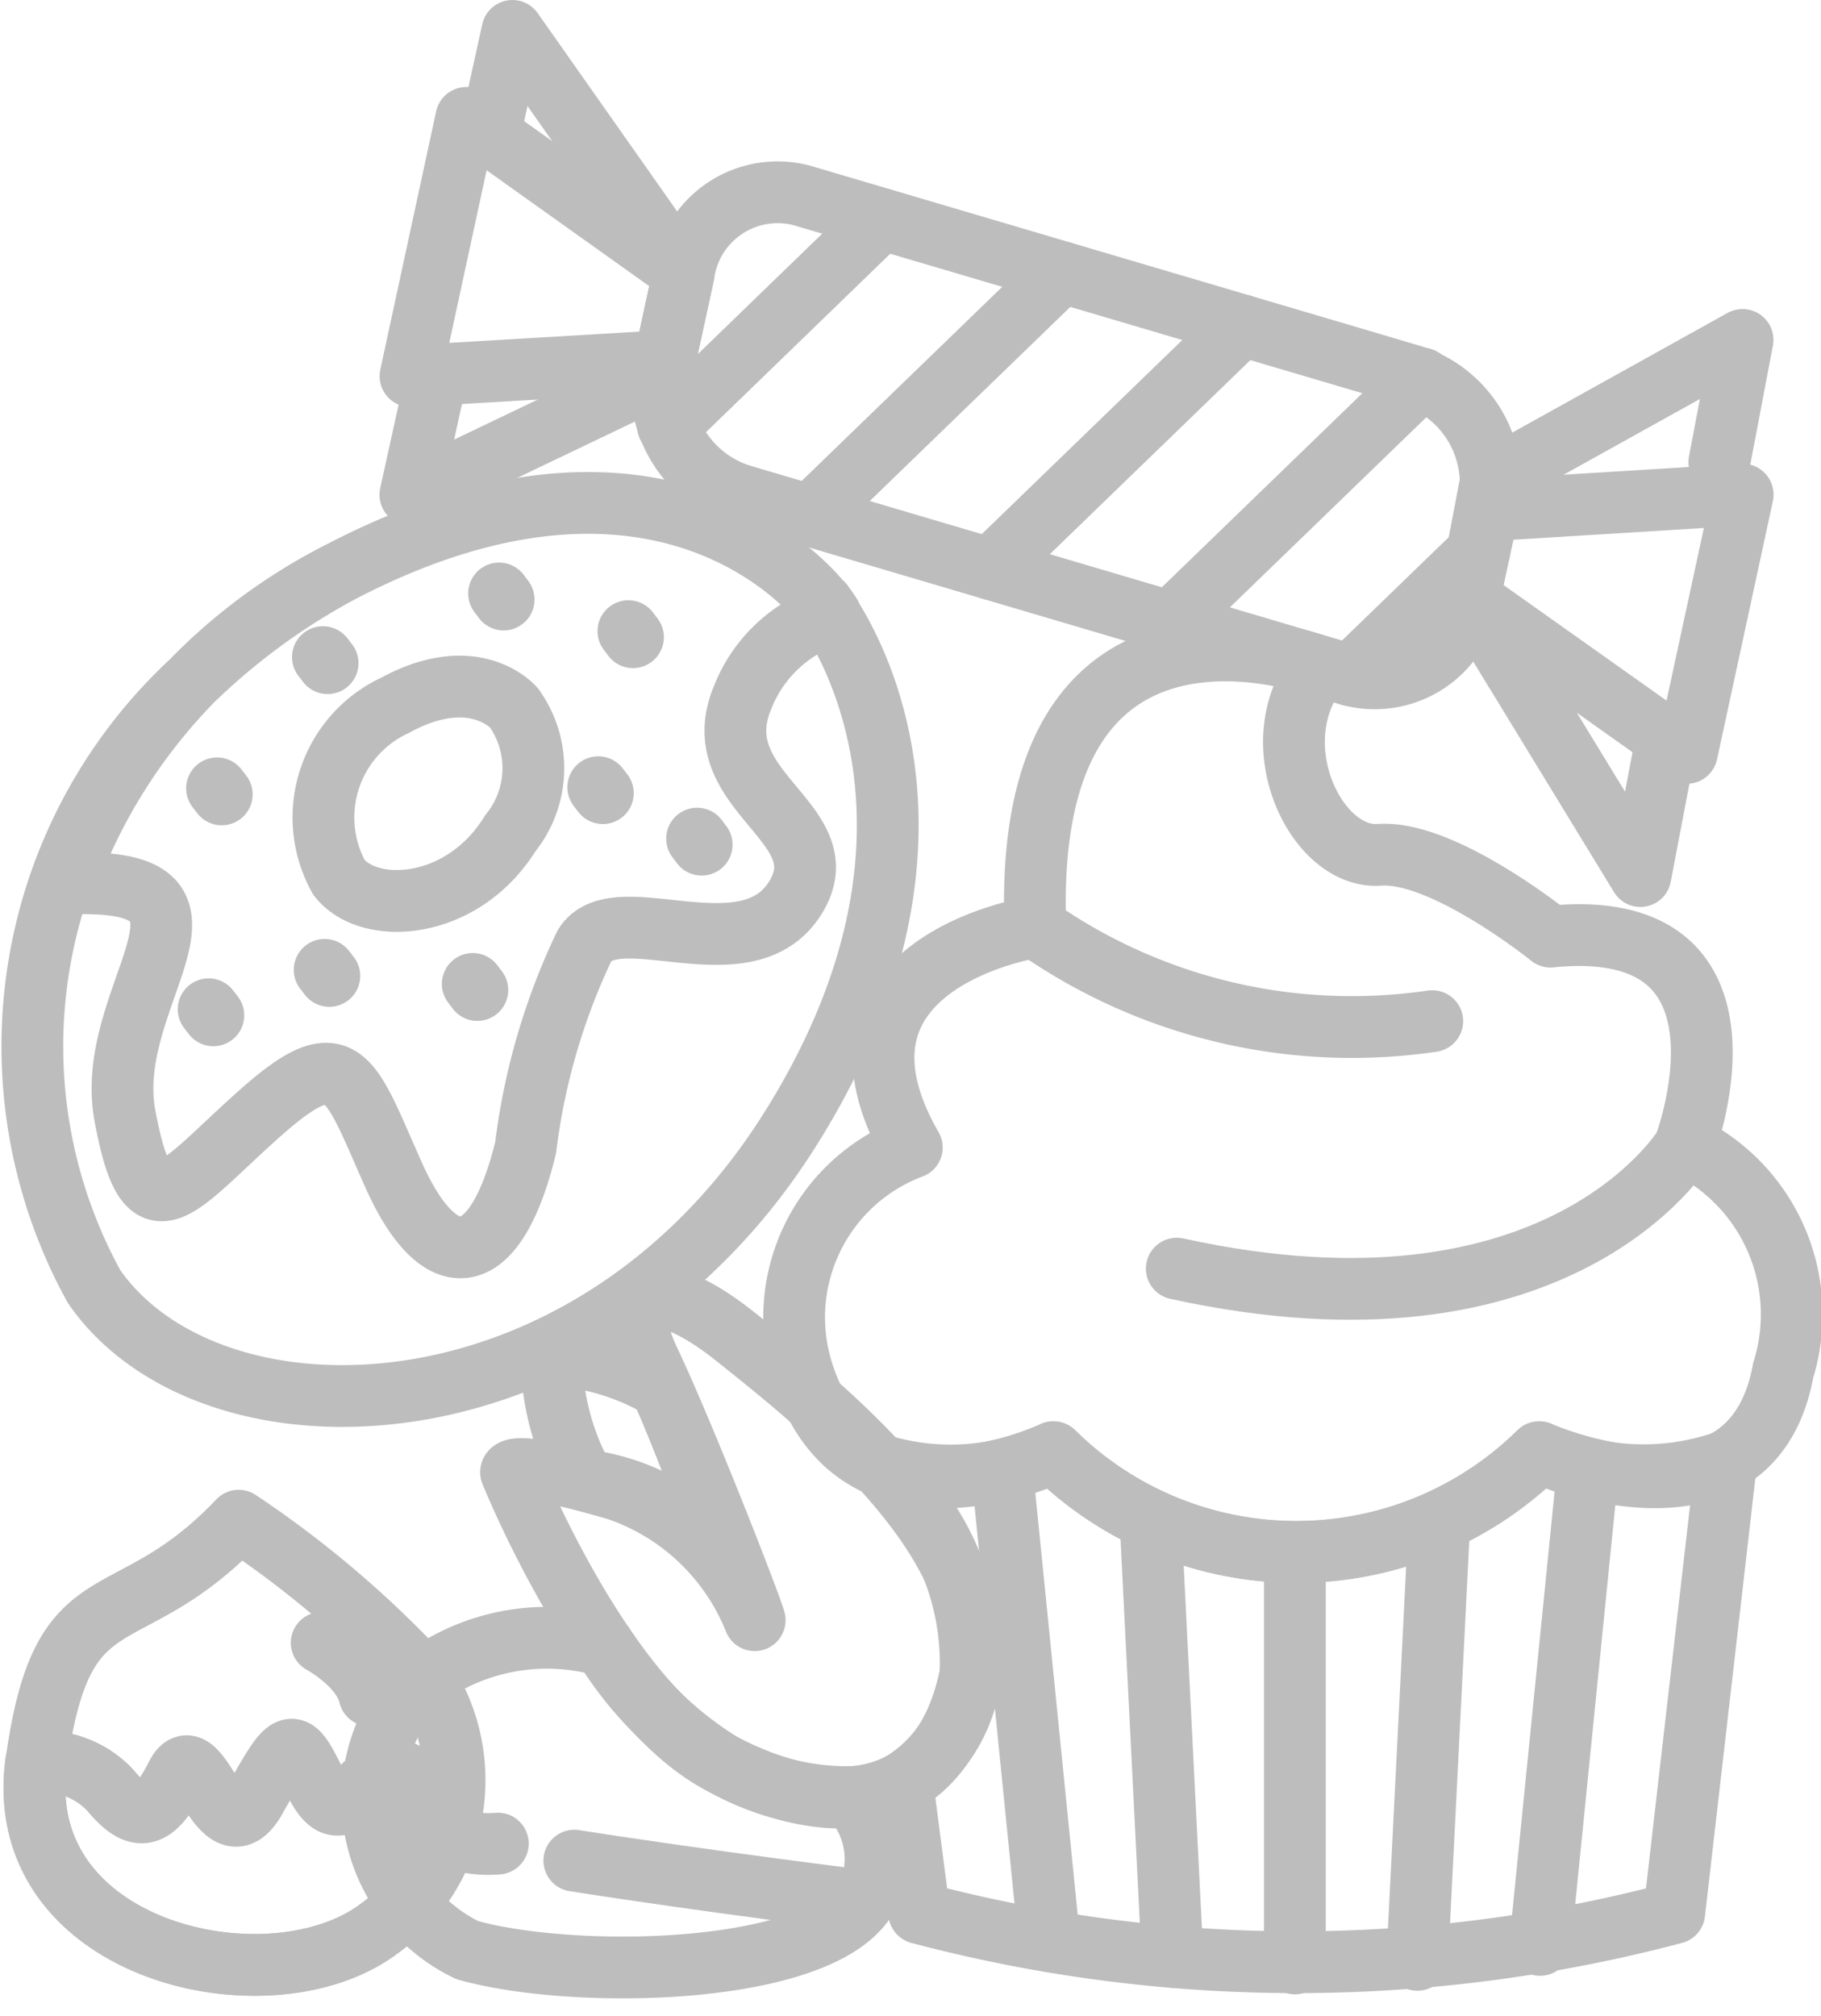 <svg xmlns="http://www.w3.org/2000/svg" width="14.741" height="16.318" viewBox="0 0 14.741 16.318">
    <g id="Chocolate1" transform="translate(-394.748 -2011.502)">
        <path id="Path_7679" data-name="Path 7679"
              d="M188.93,301.238s-1.222-1.643-3.884-.263a5.352,5.352,0,0,0-1.228.9,4.031,4.031,0,0,0-.78,4.891c.95,1.367,4.009,1.3,5.629-1.265S188.93,301.238,188.93,301.238Zm0,0s-1.222-1.643-3.884-.263a4.548,4.548,0,0,0-2.243,2.53c1.529-.071.3.879.484,1.875s.4.6,1.087-.012.726-.314,1.091.5.815.8,1.066-.227a5.292,5.292,0,0,1,.476-1.634c.249-.41,1.3.238,1.7-.377s-.742-.862-.42-1.631a1.141,1.141,0,0,1,.712-.67c-.04-.061-.065-.093-.065-.093Zm-2.491.846s-.315-.377-.965-.023a1,1,0,0,0-.454,1.393c.246.314,1,.268,1.386-.356a.838.838,0,0,0,.033-1.013Zm-1.549-.413.038.049m-.895,1.013.038.049m.833,1.42.038.049m-.977.27.038.049m2.1-.254.037.049m.176-3.209.037.049m1.01.256.037.049m-.281,1.214.037.048m.763.368.037.049"
              transform="translate(212.472 1715.149)" fill="none" stroke="#bdbdbd" stroke-linecap="round"
              stroke-linejoin="round" stroke-width="0.5" fill-rule="evenodd"/>
        <g id="Group_4513" data-name="Group 4513" transform="translate(398.07 2011.977)">
            <path id="Path_7662" data-name="Path 7662"
                  d="M198.979,293.011l-.169.782a.919.919,0,0,0,.627,1.055l4.9,1.447a.768.768,0,0,0,.981-.58l.169-.782a.918.918,0,0,0-.627-1.055l-4.9-1.447A.768.768,0,0,0,198.979,293.011Z"
                  transform="translate(-196.759 -291.315)" fill="none" stroke="#bdbdbd" stroke-linecap="round"
                  stroke-linejoin="round" stroke-width="0.5" fill-rule="evenodd"/>
            <path id="Path_7663" data-name="Path 7663" d="M194.511,291.723l-.154.714-2.058.122.452-2.09Z"
                  transform="translate(-192.298 -289.99)" fill="none" stroke="#bdbdbd" stroke-linecap="round"
                  stroke-linejoin="round" stroke-width="0.5" fill-rule="evenodd"/>
            <path id="Path_7664" data-name="Path 7664"
                  d="M193.895,289.792l.188-.855,1.386,1.97-.178.811-2.034.973.192-.872"
                  transform="translate(-193.257 -289.162)" fill="none" stroke="#bdbdbd" stroke-linecap="round"
                  stroke-linejoin="round" stroke-width="0.5" fill-rule="evenodd"/>
            <path id="Path_7665" data-name="Path 7665" d="M219.834,300.336l-.154.714,1.762,1.249.452-2.09Z"
                  transform="translate(-211.109 -296.681)" fill="none" stroke="#bdbdbd" stroke-linecap="round"
                  stroke-linejoin="round" stroke-width="0.5" fill-rule="evenodd"/>
            <path id="Path_7666" data-name="Path 7666"
                  d="M221.705,298.852l.188-.989-2.035,1.131-.179.937,1.387,2.271.192-1.008"
                  transform="translate(-211.109 -295.587)" fill="none" stroke="#bdbdbd" stroke-linecap="round"
                  stroke-linejoin="round" stroke-width="0.5" fill-rule="evenodd"/>
            <line id="Line_903" data-name="Line 903" y1="1.97" x2="2.036" transform="translate(3.237 1.728)" fill="none"
                  stroke="#bdbdbd" stroke-linecap="round" stroke-linejoin="round" stroke-width="0.5"/>
            <line id="Line_904" data-name="Line 904" y1="1.97" x2="2.036" transform="translate(4.695 2.158)" fill="none"
                  stroke="#bdbdbd" stroke-linecap="round" stroke-linejoin="round" stroke-width="0.5"/>
            <line id="Line_905" data-name="Line 905" y1="1.97" x2="2.036" transform="translate(6.153 2.588)" fill="none"
                  stroke="#bdbdbd" stroke-linecap="round" stroke-linejoin="round" stroke-width="0.5"/>
            <line id="Line_906" data-name="Line 906" y1="1.01" x2="1.044" transform="translate(7.611 3.979)" fill="none"
                  stroke="#bdbdbd" stroke-linecap="round" stroke-linejoin="round" stroke-width="0.5"/>
            <line id="Line_907" data-name="Line 907" y1="1.675" x2="1.73" transform="translate(2.085 1.298)" fill="none"
                  stroke="#bdbdbd" stroke-linecap="round" stroke-linejoin="round" stroke-width="0.5"/>
        </g>
        <path id="Path_7680" data-name="Path 7680"
              d="M206.462,304.37s-2.419-.922-2.308,2.106c0,0-1.865.281-1,1.785a1.468,1.468,0,0,0-.868,1.865c.462,1.344,2.013.6,2.013.6a2.8,2.8,0,0,0,3.933,0s1.717.762,1.976-.662a1.522,1.522,0,0,0-.794-1.825s.7-1.865-1.09-1.685c0,0-.868-.7-1.385-.662S205.964,304.971,206.462,304.37Z"
              transform="translate(198.975 1712.528)" fill="none" stroke="#bdbdbd" stroke-linecap="round"
              stroke-linejoin="round" stroke-width="0.5" fill-rule="evenodd"/>
        <path id="Path_7681" data-name="Path 7681" d="M208.462,311.387a4.458,4.458,0,0,0,3.213.762"
              transform="translate(194.667 1707.617)" fill="none" stroke="#bdbdbd" stroke-linecap="round"
              stroke-linejoin="round" stroke-width="0.5" fill-rule="evenodd"/>
        <path id="Path_7682" data-name="Path 7682" d="M216.238,317.025s-1,1.685-4.118,1"
              transform="translate(192.154 1703.744)" fill="none" stroke="#bdbdbd" stroke-linecap="round"
              stroke-linejoin="round" stroke-width="0.5" fill-rule="evenodd"/>
        <path id="Path_7683" data-name="Path 7683"
              d="M204.61,327.644l.137,1.054a11.929,11.929,0,0,0,6.112,0l.421-3.658a2.007,2.007,0,0,1-1.511-.07,2.8,2.8,0,0,1-3.933,0,1.958,1.958,0,0,1-1.412.1,2.116,2.116,0,0,1,.738,1.695A1.193,1.193,0,0,1,204.61,327.644Z"
              transform="translate(197.442 1698.286)" fill="none" stroke="#bdbdbd" stroke-linecap="round"
              stroke-linejoin="round" stroke-width="0.5" fill-rule="evenodd"/>
        <g id="Group_4514" data-name="Group 4514" transform="translate(402.863 2023.438)">
            <line id="Line_908" data-name="Line 908" x2="0.379" y2="3.772" transform="translate(0 0)" fill="none"
                  stroke="#bdbdbd" stroke-linecap="round" stroke-linejoin="round" stroke-width="0.5"/>
            <line id="Line_909" data-name="Line 909" x2="0.172" y2="3.418" transform="translate(1.204 0.483)"
                  fill="none" stroke="#bdbdbd" stroke-linecap="round" stroke-linejoin="round" stroke-width="0.5"/>
            <line id="Line_910" data-name="Line 910" y2="3.301" transform="translate(2.367 0.653)" fill="none"
                  stroke="#bdbdbd" stroke-linecap="round" stroke-linejoin="round" stroke-width="0.5"/>
            <line id="Line_911" data-name="Line 911" x1="0.171" y2="3.4" transform="translate(3.358 0.525)" fill="none"
                  stroke="#bdbdbd" stroke-linecap="round" stroke-linejoin="round" stroke-width="0.5"/>
            <line id="Line_912" data-name="Line 912" x1="0.379" y2="3.771" transform="translate(4.352 0.033)"
                  fill="none" stroke="#bdbdbd" stroke-linecap="round" stroke-linejoin="round" stroke-width="0.5"/>
        </g>
        <g id="Group_4515" data-name="Group 4515" transform="translate(395.026 2023.809)">
            <path id="Path_7671" data-name="Path 7671"
                  d="M184.226,326.737a8.4,8.4,0,0,1,1.5,1.277,1.489,1.489,0,0,1-.359,2.022c-.885.671-2.991.192-2.778-1.349S183.311,327.7,184.226,326.737Z"
                  transform="translate(-182.572 -326.737)" fill="none" stroke="#bdbdbd" stroke-linecap="round"
                  stroke-linejoin="round" stroke-width="0.5" fill-rule="evenodd"/>
            <path id="Path_7672" data-name="Path 7672"
                  d="M185.928,333.292a1.455,1.455,0,0,1-.563.81c-.885.671-2.991.192-2.778-1.349h0a.743.743,0,0,1,.6.231c.222.27.355.239.536-.118s.358.689.64.185.3-.5.483-.131.3.085.488-.059C185.474,332.754,185.747,332.839,185.928,333.292Z"
                  transform="translate(-182.572 -330.803)" fill="none" stroke="#bdbdbd" stroke-linecap="round"
                  stroke-linejoin="round" stroke-width="0.5" fill-rule="evenodd"/>
            <path id="Path_7673" data-name="Path 7673" d="M190,329.893s.33.177.387.426"
                  transform="translate(-187.674 -328.905)" fill="none" stroke="#bdbdbd" stroke-linecap="round"
                  stroke-linejoin="round" stroke-width="0.5" fill-rule="evenodd"/>
        </g>
        <path id="Path_7684" data-name="Path 7684"
              d="M194.9,322.377s.745,1.857,1.7,2.356,1.8.359,2.018-.718-1.294-2.249-1.9-2.734-.989-.418-.7.193.827,1.992.854,2.1a1.836,1.836,0,0,0-1.109-1.055C194.884,322.261,194.9,322.377,194.9,322.377Z"
              transform="translate(203.985 1701.04)" fill="none" stroke="#bdbdbd" stroke-linecap="round"
              stroke-linejoin="round" stroke-width="0.5" fill-rule="evenodd"/>
        <path id="Path_7685" data-name="Path 7685"
              d="M197.337,324.078a13.985,13.985,0,0,0-.521-1.384,1.987,1.987,0,0,0-.886-.265,2.082,2.082,0,0,0,.266,1.015A1.75,1.75,0,0,1,197.337,324.078Z"
              transform="translate(203.282 1700.037)" fill="none" stroke="#bdbdbd" stroke-linecap="round"
              stroke-linejoin="round" stroke-width="0.5" fill-rule="evenodd"/>
        <path id="Path_7686" data-name="Path 7686"
              d="M193.21,329.856a1.7,1.7,0,0,0-1.443.249,1.358,1.358,0,0,0,.337,2.215c.875.247,2.915.21,3.246-.449a.729.729,0,0,0-.14-.789,2.049,2.049,0,0,1-1.05-.274A2.919,2.919,0,0,1,193.21,329.856Z"
              transform="translate(206.426 1694.964)" fill="none" stroke="#bdbdbd" stroke-linecap="round"
              stroke-linejoin="round" stroke-width="0.5" fill-rule="evenodd"/>
        <path id="Path_7687" data-name="Path 7687" d="M192.458,333.532a.9.9,0,0,1-.957-.708"
              transform="translate(206.32 1692.89)" fill="none" stroke="#bdbdbd" stroke-linecap="round"
              stroke-linejoin="round" stroke-width="0.5" fill-rule="evenodd"/>
        <path id="Path_7688" data-name="Path 7688" d="M198.886,335.854s-1.267-.156-2.35-.326"
              transform="translate(202.861 1691.032)" fill="none" stroke="#bdbdbd" stroke-linecap="round"
              stroke-linejoin="round" stroke-width="0.5" fill-rule="evenodd"/>
    </g>
</svg>
